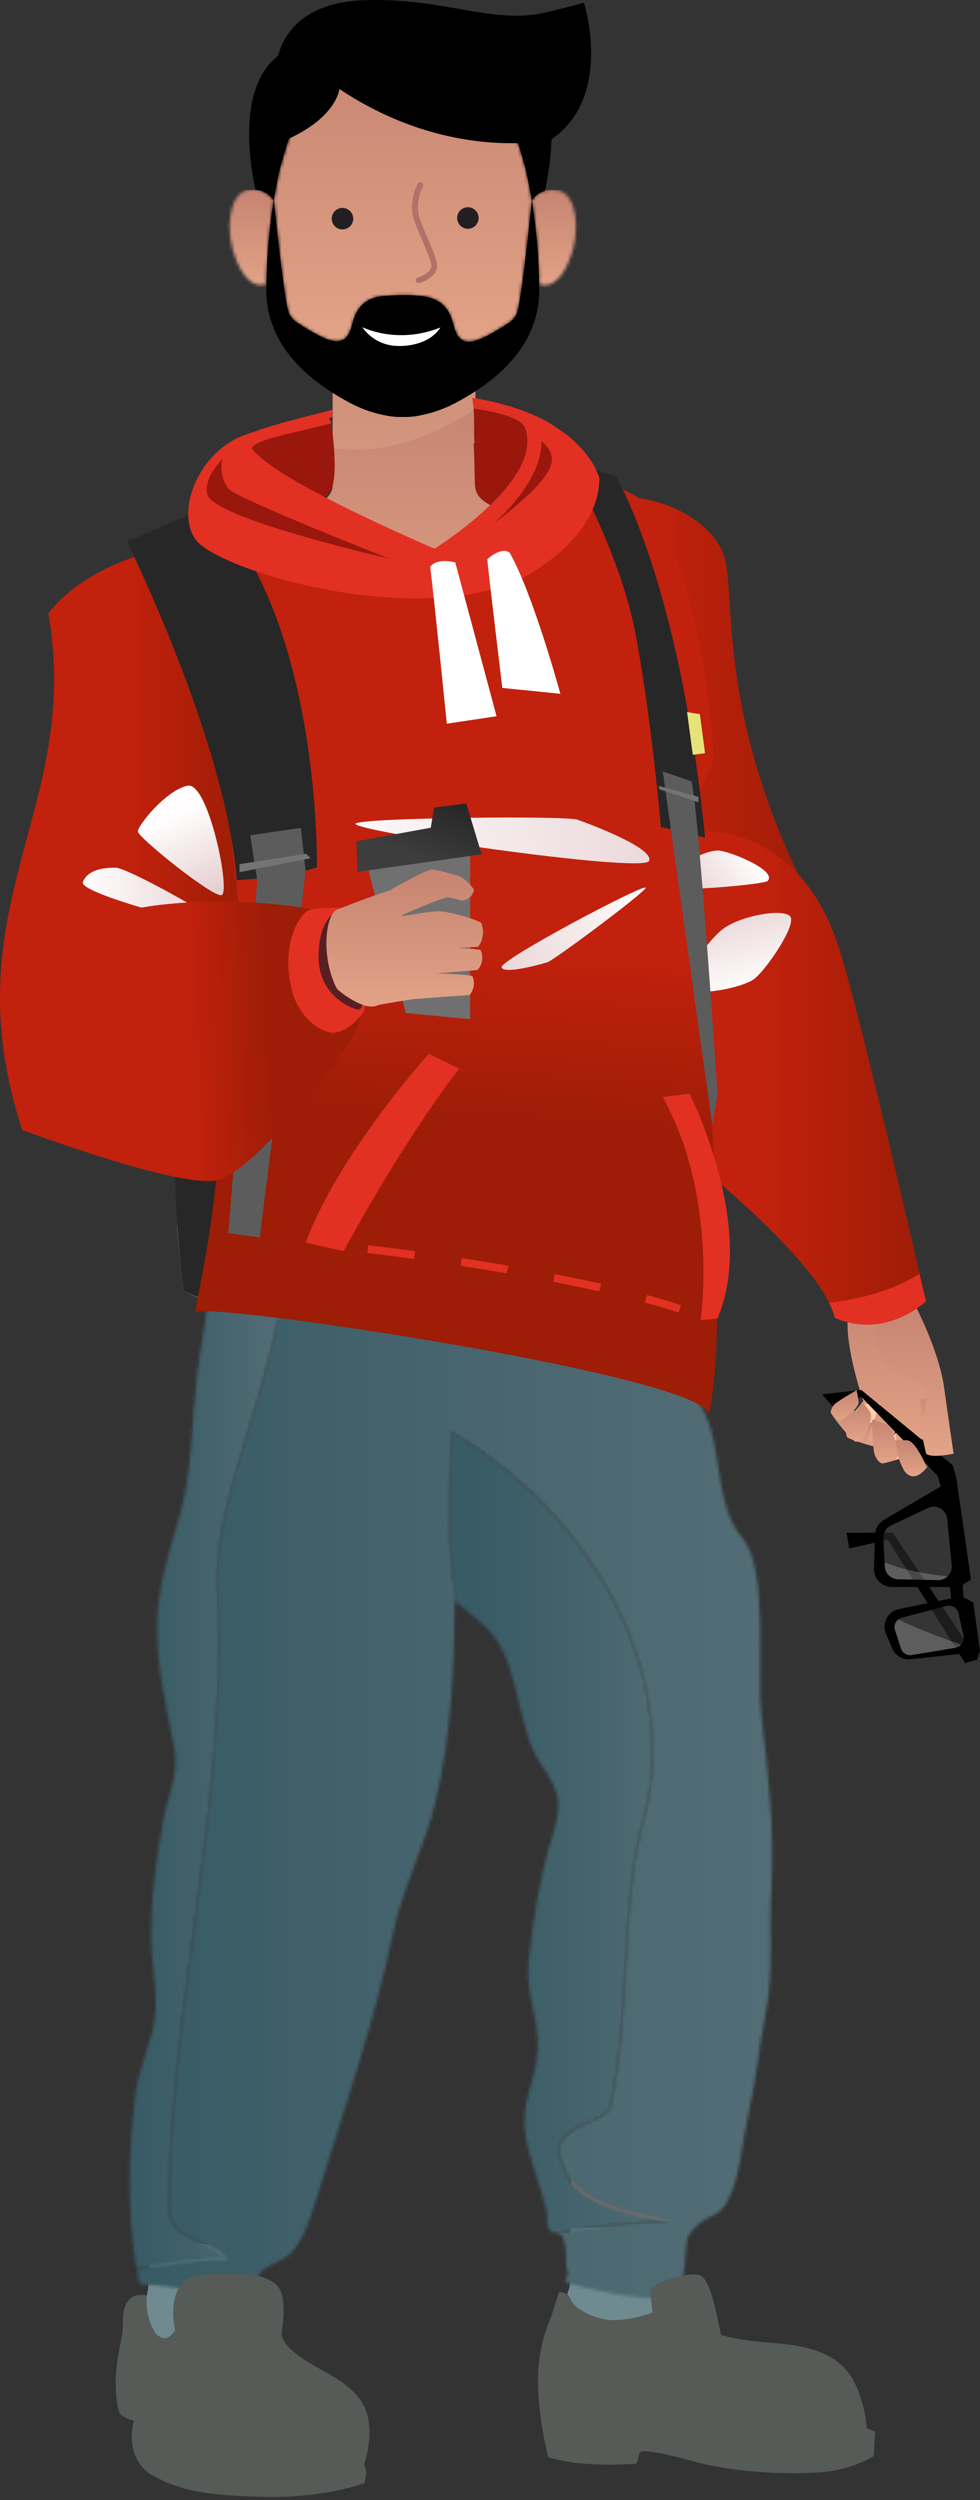 <svg width="315" height="803" viewBox="0 0 315 803" fill="none" xmlns="http://www.w3.org/2000/svg">
<rect x="0" y="0" width="315" height="803" fill="#333333" stroke="none"/>
<g clip-path="url(#clip0_2646_3071)">
<path d="M173.339 72.418L167.856 38.54L140.517 28.747L112.55 22.123L96.464 26.795L85.606 46.071L84.445 64.215V89.592L90.002 95.16L89.555 101.336L98.423 114.137L126.081 124.377C126.081 124.377 136.067 125.732 136.483 124.974C136.898 124.217 152.824 114.734 152.824 114.734L165.61 106.904L170.965 98.168L173.339 89.581L175.969 86.872L178.045 79.341L173.328 72.418H173.339Z" fill="black"/>
<path d="M164.269 165.05C164.269 165.05 152.824 161.775 152.824 155.887V125.646C150.674 127.054 148.491 128.302 146.362 129.433C142.21 131.62 138.378 132.793 135.088 133.401C135.088 133.401 132.969 133.988 129.456 133.956C125.954 133.988 123.835 133.412 123.835 133.412C120.535 132.804 116.702 131.63 112.55 129.444C110.698 128.473 108.814 127.385 106.929 126.201V155.898C106.929 161.786 95.496 165.061 95.496 165.061C94.442 165.253 93.654 165.733 93.068 166.415C90.833 168.997 91.557 174.618 93.068 180.122C94.846 186.619 97.699 192.912 97.997 193.734C99.03 196.55 115.361 227.782 131.245 225.553C147.118 223.324 161.671 189.115 164.183 180.197C165.035 177.189 165.45 174.853 165.61 173.061C166.685 169.904 166.462 167.13 164.269 165.071V165.05Z" fill="url(#paint0_linear_2646_3071)"/>
<g style="mix-blend-mode:multiply" opacity="0.25">
<path d="M135.077 131.044C135.077 131.044 132.959 131.684 129.446 131.652C125.932 131.684 123.814 131.054 123.814 131.054C120.514 130.382 116.681 129.081 112.529 126.66C110.677 125.572 108.792 124.377 106.908 123.065V143.897C122.504 146.372 138.271 140.719 152.803 131.396V122.457C150.652 124.004 148.47 125.401 146.33 126.66C142.178 129.081 138.346 130.382 135.056 131.044H135.077Z" fill="#ECB699"/>
</g>
<mask id="mask0_2646_3071" style="mask-type:luminance" maskUnits="userSpaceOnUse" x="170" y="61" width="16" height="31">
<path d="M175.16 61.314C172.711 61.996 171.508 63.639 170.954 64.386C170.997 64.588 171.018 64.802 171.05 65.015C172.583 74.541 173.179 83.821 173.307 91.267C175.873 92.259 179.705 91.491 182.931 83.81C186.955 74.2 185.348 62.039 179.226 61.143C178.619 61.058 178.055 61.015 177.534 61.015C176.639 61.015 175.852 61.132 175.17 61.324" fill="white"/>
</mask>
<g mask="url(#mask0_2646_3071)">
<path d="M186.955 61.005H170.954V92.259H186.955V61.005Z" fill="url(#paint1_linear_2646_3071)"/>
</g>
<mask id="mask1_2646_3071" style="mask-type:luminance" maskUnits="userSpaceOnUse" x="73" y="60" width="15" height="32">
<path d="M79.729 61.1C73.608 61.996 72 74.157 76.024 83.768C79.239 91.427 83.061 92.216 85.627 91.224C85.754 84.045 86.308 75.159 87.724 65.996C87.809 65.442 87.894 64.887 87.98 64.332C87.309 63.415 85.691 61.239 82.114 60.994C81.879 60.983 81.645 60.962 81.39 60.962C80.868 60.962 80.314 61.004 79.718 61.09" fill="white"/>
</mask>
<g mask="url(#mask1_2646_3071)">
<path d="M87.99 60.972H72V92.216H87.99V60.972Z" fill="url(#paint2_linear_2646_3071)"/>
</g>
<mask id="mask2_2646_3071" style="mask-type:luminance" maskUnits="userSpaceOnUse" x="88" y="13" width="83" height="97">
<path d="M122.781 13.888C121.834 14.048 120.886 14.24 119.928 14.496C103.97 18.667 95.272 34.497 90.63 51.938C89.928 53.815 89.193 57.943 89.193 57.943C88.746 60.034 88.363 62.135 88.011 64.204C89.385 77.368 91.61 97.165 92.845 100.526C93.164 101.411 93.941 102.339 94.995 103.278C98.423 105.56 103.193 108.483 106.259 109.315C111.496 110.723 112.572 106.755 113.509 103.214C114.445 99.662 116.862 95.704 122.909 95.128C123.409 95.085 123.888 95.053 124.357 95.021C124.463 95.011 124.548 95 124.644 94.989C128.019 94.733 136.078 94.413 139.666 96.152C143.136 97.635 144.744 100.622 145.478 103.352C146.415 106.904 147.491 110.873 152.718 109.454C155.794 108.611 160.564 105.688 163.992 103.416C165.056 102.478 165.823 101.55 166.142 100.664C167.377 97.315 169.592 77.645 170.965 64.493V64.46C170.965 64.46 170.965 64.407 170.954 64.375C170.603 62.231 170.209 60.076 169.741 57.922C169.741 57.922 169.017 53.804 168.314 51.916C164.301 36.886 157.285 23.083 145.212 16.875C145.116 16.822 145.031 16.768 144.936 16.715C144.755 16.63 144.574 16.534 144.382 16.448C140.39 14.475 136.546 13.782 134.343 13.547C132.725 13.334 131.149 13.248 129.669 13.248C127.008 13.248 124.634 13.536 122.771 13.867" fill="white"/>
</mask>
<g mask="url(#mask2_2646_3071)">
<path d="M170.976 13.27H88.011V110.883H170.976V13.27Z" fill="url(#paint3_linear_2646_3071)"/>
</g>
<path d="M87.724 65.997C86.308 75.159 85.754 84.045 85.627 91.224C85.605 91.757 85.605 92.28 85.605 92.792C85.424 111.385 99.871 122.724 112.561 129.433C116.713 131.63 120.546 132.804 123.835 133.391C123.835 133.391 125.954 133.977 129.467 133.935C132.969 133.967 135.088 133.401 135.088 133.401C138.388 132.793 142.221 131.62 146.373 129.433C159.052 122.734 173.509 111.395 173.328 92.792C173.328 92.291 173.318 91.779 173.307 91.256C173.179 83.81 172.583 74.541 171.05 65.005C171.018 64.823 170.997 64.653 170.965 64.471C169.592 77.624 167.377 97.315 166.142 100.664C165.812 101.55 165.046 102.478 163.981 103.416C160.553 105.699 155.784 108.622 152.707 109.454C147.48 110.873 146.394 106.904 145.468 103.363C144.744 100.622 143.126 97.645 139.655 96.163C136.057 94.424 128.008 94.744 124.623 95C124.527 95 124.442 95.011 124.336 95.021C123.867 95.053 123.388 95.085 122.888 95.128C116.851 95.704 114.435 99.672 113.487 103.214C112.55 106.755 111.475 110.734 106.237 109.315C103.171 108.483 98.402 105.56 94.974 103.278C93.909 102.339 93.143 101.411 92.823 100.526C91.588 97.165 89.364 77.368 87.99 64.204C87.99 64.247 87.98 64.29 87.969 64.332C87.884 64.887 87.799 65.442 87.713 65.997" fill="black"/>
<path d="M187.7 0.821C186.37 1.259 183.101 2.144 175.788 3.904C158.211 8.15 143.041 -0.917 116.734 0.075C95.549 0.875 90.556 13.152 89.406 17.921C80.9 24.459 79.612 36.929 80.176 46.988C80.527 53.271 81.613 58.615 82.114 60.994C85.691 61.25 87.309 63.415 87.969 64.332C88.331 62.199 88.725 60.066 89.172 57.943C89.172 57.943 89.896 53.826 90.609 51.948C91.28 49.42 92.046 46.945 92.898 44.513C108.324 37.398 109.09 28.587 109.09 28.587C133.001 44.556 155.305 46.263 166.504 45.975C167.154 47.937 167.76 49.932 168.303 51.959C169.006 53.836 169.73 57.954 169.73 57.954C170.188 60.108 170.582 62.263 170.944 64.407C171.497 63.65 172.7 62.007 175.149 61.324C175.66 58.956 176.969 52.727 177.235 45.516C177.235 45.271 177.257 45.015 177.267 44.769C196.27 31.638 188.648 4 187.7 0.821Z" fill="black"/>
<path d="M116.468 105.08C116.468 105.08 120.098 111.129 128.168 111.129C128.168 111.129 137.175 111.587 141.412 105.443L141.571 105.187C127.54 110.798 116.479 105.08 116.479 105.08" fill="white"/>
<path d="M134.545 90.968C134.13 90.968 133.757 90.691 133.64 90.275C133.502 89.773 133.8 89.261 134.3 89.133C135.45 88.824 138.133 87.576 138.612 85.869C138.942 84.696 137.281 80.845 135.823 77.453C134.918 75.341 133.981 73.165 133.236 71.085C130.989 64.781 134.162 59.234 134.3 58.999C134.566 58.551 135.131 58.402 135.578 58.668C136.025 58.924 136.174 59.5 135.918 59.948C135.886 60.002 133.055 64.994 135.003 70.466C135.727 72.493 136.642 74.637 137.537 76.717C139.634 81.581 140.89 84.653 140.4 86.381C139.644 89.08 136.089 90.584 134.779 90.936C134.694 90.957 134.62 90.968 134.534 90.968" fill="#B07267"/>
<path d="M153.846 70.018C153.846 71.927 152.303 73.485 150.386 73.485C148.47 73.485 146.937 71.927 146.937 70.018C146.937 68.109 148.491 66.562 150.386 66.562C152.281 66.562 153.846 68.119 153.846 70.018Z" fill="#231F20"/>
<path d="M113.541 70.231C113.541 72.141 112.008 73.698 110.081 73.698C108.154 73.698 106.631 72.141 106.631 70.231C106.631 68.322 108.186 66.775 110.081 66.775C111.976 66.775 113.541 68.333 113.541 70.231Z" fill="#231F20"/>
</g>
<path d="M56.871 393.84C73.165 396.06 214.929 413.333 216.66 413.333C216.66 413.333 222.747 436.129 217.244 437.116C211.753 438.094 82.832 430.063 59.123 414.554C58.103 408.159 57.37 401.149 56.86 393.84H56.871Z" fill="#606060"/>
<path d="M218.137 436.001C218.137 436.001 79.815 426.908 59.134 414.554C51.879 369.1 56.691 209.487 56.691 208.924C56.691 201.212 198.443 183.504 203.181 197.472C207.918 211.441 218.137 436.001 218.137 436.001Z" fill="#272727"/>
<path d="M183.317 715.416C183.434 716.499 184.273 732.252 182.712 735.62C181.15 738.987 185.24 746.678 186.684 746.678C188.129 746.678 215.8 747.166 215.8 747.166L217.489 738.626C217.489 738.626 216.394 731.413 216.756 723.712L217.117 716.021" fill="#6F8B91"/>
<path d="M47.778 719.134C47.683 719.59 49.064 736.82 45.856 740.676C42.648 744.522 49.977 757.715 51.443 757.906C52.909 758.086 67.769 757.364 67.769 757.364C67.769 757.364 76.384 753.051 76.384 751.947V739.2L79.316 722.065" fill="#6F8B91"/>
<path fill-rule="evenodd" clip-rule="evenodd" d="M182.68 709.52L184.528 691.536C189.064 691.781 195.246 691.611 201.417 691.43C207.578 691.271 213.728 691.09 218.253 691.335L218.583 714.099L182.69 709.52H182.68Z" fill="#C3705B"/>
<mask id="mask3_2646_3071" style="mask-type:luminance" maskUnits="userSpaceOnUse" x="144" y="459" width="72" height="259">
<path d="M205.73 588.53C199.484 616.658 202.607 644.776 196.361 676.028C196.361 682.274 174.49 682.274 180.736 694.776C183.859 707.268 199.484 710.391 215.109 713.514C203.775 713.514 190.806 715.172 178.558 717.264C177.698 717.03 176.838 716.754 176.381 715.883C175.308 713.822 176.2 712.112 175.69 710.041C173.672 701.947 170.337 694.213 168.892 685.864C167.14 675.741 172.111 668.91 172.791 658.84C173.449 649.014 168.956 640.325 169.838 630.744C170.974 618.22 173.587 602.52 177.379 590.325C180.619 579.915 180.46 575.985 174.012 566.934C166.577 556.482 166.842 536.033 159.046 525.878C156.39 522.426 151.844 518.697 146.915 514.757C143.049 496.592 144.992 477.27 144.992 459.902C188.745 484.897 221.355 538.519 205.741 588.53" fill="white"/>
</mask>
<g mask="url(#mask3_2646_3071)">
<path d="M232.487 459.912H136.835L170.73 721.099L221.355 717.275L232.487 459.912Z" fill="url(#paint4_linear_2646_3071)"/>
</g>
<mask id="mask4_2646_3071" style="mask-type:luminance" maskUnits="userSpaceOnUse" x="43" y="395" width="206" height="344">
<path d="M185.877 409.795C181.235 404.856 174.087 401.637 170.581 395.604C170.284 396.804 170.316 397.973 170.39 399.215L143.314 412.748L91.797 406.226C88.929 444.839 67.238 482.602 70.011 513.036C73.133 578.662 54.385 644.277 54.385 709.903C54.385 719.282 66.888 719.282 73.133 725.529C62.788 725.529 53.398 727.441 43.901 728.598C44.188 730.287 44.475 731.976 44.836 733.633C57.445 734.43 69.511 737.33 82.258 736.533C81.61 726.304 88.918 728.726 94.027 723.192C98.467 718.38 101.654 706.44 103.683 699.939C111.809 673.85 120.476 648.717 126.159 621.63C129.303 606.567 136.675 592.853 140.17 577.907C144.992 557.247 146.044 535.407 146.193 514.162C146.448 514.363 146.681 514.565 146.936 514.767C143.07 496.603 145.014 477.28 145.014 459.912C188.766 484.907 221.376 538.53 205.762 588.541C199.516 616.669 202.639 644.787 196.393 676.038C196.393 682.284 174.522 682.284 180.768 694.787C183.891 707.279 199.516 710.402 215.141 713.525C203.807 713.525 190.838 715.182 178.59 717.275C179.504 717.53 180.396 717.7 180.789 718.465C182.86 722.395 181.161 726.028 182.542 730.394C182.521 730.33 182.287 731.031 182.064 731.732C181.862 732.401 181.649 733.081 181.649 733.081C189.51 735.344 199.442 737.532 207.631 738.106C219.22 738.913 219.156 735.747 220.25 725.55C220.824 720.185 219.889 718.741 224.074 714.842C227.898 711.294 231.074 712.144 233.772 707.173C238.032 699.323 238.584 687.734 240.539 679.076C243.375 666.467 243.693 658.978 246.211 646.072C248.718 633.208 247.167 620.451 247.91 607.385C249.005 588.169 247.061 570.535 244.756 551.319C243.099 537.521 247.294 504.176 238.605 493.99C228.61 482.273 233.124 461.07 223.607 448.993C216.012 439.369 216.32 423.53 209.703 413.333C206.134 407.83 190.423 414.597 185.909 409.785" fill="white"/>
</mask>
<g mask="url(#mask4_2646_3071)">
<path d="M258.15 403.231L38.718 400.31V742.036L247.018 757.959L258.15 403.231Z" fill="url(#paint5_linear_2646_3071)"/>
</g>
<mask id="mask5_2646_3071" style="mask-type:luminance" maskUnits="userSpaceOnUse" x="41" y="403" width="51" height="326">
<path d="M91.786 406.226C88.918 444.839 67.228 482.602 70 513.036C73.123 578.662 54.375 644.277 54.375 709.903C54.375 719.283 66.877 719.283 73.123 725.529C62.777 725.529 53.387 727.441 43.891 728.598C40.81 710.827 41.214 691.175 43.487 672.862C44.517 664.672 48.139 657.406 49.552 649.663C51.082 641.313 48.543 630.553 48.543 621.863C48.543 608.723 50.2 596.741 52.643 583.92C54.258 575.401 57.614 570.28 56.032 561.666C53.684 548.897 50.434 536.31 50.476 522.989C50.508 509.105 54.64 498.09 58.156 485.279C61.831 471.863 61.619 456.067 63.287 441.982C64.7 430.053 68.513 415.054 66.909 403.082L91.786 406.237V406.226Z" fill="white"/>
</mask>
<g mask="url(#mask5_2646_3071)">
<path d="M91.786 403.082H40.81V728.609H91.786V403.082Z" fill="url(#paint6_linear_2646_3071)"/>
</g>
<path d="M172.992 762.474C173.152 757.12 174.256 750.789 177.273 743.852L179.653 736.236C179.653 736.236 182.52 736.002 183.466 738.626C183.753 739.412 184.443 740.273 185.41 741.112C187.524 742.599 191.316 744.83 195.979 745.18C201.099 745.563 207.355 743.682 209.756 742.758C209.543 740.942 209.108 737.33 208.938 735.758C208.693 733.623 221.079 729.565 224.892 730.765C228.578 731.913 230.692 745.52 231.478 748.569C231.478 748.59 231.489 748.632 231.499 748.664C231.51 748.728 231.531 748.813 231.552 748.866C231.637 749.27 231.701 749.642 231.754 749.96C231.998 750.035 232.243 750.109 232.498 750.162C233.135 750.332 233.772 750.534 234.431 750.693C234.962 750.821 235.504 750.906 236.046 751.012C236.704 751.139 237.352 751.277 238.011 751.394C238.552 751.479 239.083 751.543 239.615 751.628C240.273 751.724 240.942 751.83 241.601 751.915C242.143 751.979 242.663 752.032 243.194 752.085C243.842 752.138 244.49 752.223 245.117 752.276C246.264 752.372 247.39 752.478 248.473 752.563C258.203 753.338 269.335 755.144 274.37 764.726C275.05 766.022 275.645 767.339 276.134 768.677C276.218 768.9 276.272 769.134 276.346 769.346C276.739 770.462 277.111 771.588 277.408 772.714C277.546 773.234 277.621 773.776 277.737 774.318C277.918 775.157 278.12 775.996 278.247 776.846C278.375 777.621 278.439 778.397 278.534 779.172C278.566 779.47 278.609 779.756 278.64 780.043L281.317 780.999L280.839 788.86C280.839 788.86 274.168 793.385 263.451 794.107C252.733 794.809 236.067 794.341 221.78 790.283C218.445 789.338 215.099 788.562 211.923 787.893C210.308 787.638 208.747 787.426 208.014 787.362C206.261 787.224 205.56 787.362 205.284 788.977C205.008 790.581 204.519 791.356 204.519 791.356C204.519 791.356 195.618 791.994 187.98 791.356C180.343 790.719 176.211 789.253 176.211 789.253C176.211 789.253 172.483 775.029 172.982 762.474" fill="#565B57"/>
<path d="M37.188 764.694C37.263 756.897 39.599 751.065 39.483 746.476C39.376 741.898 40.417 739.295 42.297 737.967C44.188 736.64 47.237 737.298 47.237 737.298C47.067 737.574 46.472 744.904 50.391 749.854C51.209 750.587 52.091 750.959 53.047 751.065C54.343 750.916 55.405 749.843 56.244 748.462C54.587 739.816 56.797 735.662 58.337 733.453C60.026 731.02 64.678 730.266 72.199 730.266C79.719 730.266 86.698 730.723 89.651 734.876C92.083 738.297 90.947 746.646 90.48 749.737C90.575 750.109 90.66 750.481 90.798 750.842C91.701 753.051 93.114 754.4 94.983 755.898C99.413 759.457 104.586 761.518 109.27 764.683C109.96 765.14 110.587 765.639 111.193 766.149C113.508 767.944 115.686 770.164 117.003 772.809C120.954 780.776 117.003 791.611 117.003 791.611L117.789 793.789L117.152 797.57C117.152 797.57 104.798 802.276 86.177 802.011C67.557 801.734 57.891 800.056 50.073 795.584C50.073 795.584 43.869 793.438 42.574 785.493C42.085 782.508 42.435 779.746 43.051 777.473C39.918 776.846 38.569 775.327 38.569 775.327C38.569 775.327 37.124 772.522 37.199 764.726" fill="#565B57"/>
<path d="M285.885 449.152C285.885 449.152 277.461 461.336 275.284 462.855C270.036 460.433 271.502 457.289 271.502 457.289L281.083 445.891C281.083 445.891 284.398 446.411 285.885 449.141V449.152Z" fill="#FECCB2"/>
<path d="M274.869 463.025C273.414 462.186 268.772 456.683 266.998 453.741C267.731 449.173 271.555 451.627 271.555 451.627L277.716 454.729C277.716 454.729 279.703 457.023 279.246 459.031C278.704 461.378 275.655 463.482 274.869 463.025Z" fill="url(#paint7_linear_2646_3071)"/>
<path d="M284.313 465.171C282.624 465.277 275.709 463.29 272.618 461.835C270.716 457.639 275.262 457.544 275.262 457.544L282.124 456.694C282.124 456.694 285.056 457.49 285.778 459.424C286.628 461.676 285.226 465.117 284.313 465.171Z" fill="url(#paint8_linear_2646_3071)"/>
<path d="M296.209 465.489C294.797 466.668 287.435 469.324 283.781 470.025C279.448 467.539 283.41 464.565 283.41 464.565L287.956 460.327C287.956 460.327 290.919 459.413 292.768 460.645C294.935 462.09 296.964 464.862 296.199 465.489H296.209Z" fill="#FECCB2"/>
<path d="M300.161 443.32C300.161 443.32 305.196 461.994 304.877 465.447C297.176 468.57 296.146 464.565 296.146 464.565L292.863 445.391C292.863 445.391 296.178 442.513 300.15 443.32H300.161Z" fill="url(#paint9_linear_2646_3071)"/>
<path d="M292.109 415.022C292.109 415.022 278.874 413.035 273.935 419.249C268.995 425.464 277.769 450.947 277.769 450.947C277.769 450.947 279.894 451.043 282.974 450.979L278.959 461.421C278.959 461.421 278.29 464.661 285.141 465.691C285.8 464.788 286.851 462.175 287.945 459.169L288.052 463.683C288.052 463.683 289.369 467.178 296.294 465.553C296.815 463.503 296.273 455.568 295.763 449.672C297.367 449.332 298.907 448.907 300.278 448.376C301.255 432.591 292.109 415.022 292.109 415.022Z" fill="url(#paint10_linear_2646_3071)"/>
<path d="M304.888 465.457C304.888 465.457 297.357 472.394 294.096 474.189C289.231 473.159 292.099 469.101 292.099 469.101L295.806 462.504C295.806 462.504 300.15 460.061 304.888 465.457Z" fill="url(#paint11_radial_2646_3071)"/>
<path d="M314.055 533.091C313.863 532.23 286.947 492.29 286.947 492.29L272.076 492.311L273 497.346L285.428 494.584L310.209 534.164L314.044 533.08L314.055 533.091Z" fill="black"/>
<path d="M306.205 470.567L276.877 446.475L264.279 447.856L267.561 451.659L276.909 448.716L301.574 474.274L306.205 470.567Z" fill="black"/>
<path opacity="0.5" d="M304.463 487.86L305.918 502.753C306.173 505.356 304.091 507.597 301.478 507.533L288.668 507.257C286.384 507.204 284.536 505.409 284.408 503.135L283.92 494.138C283.824 492.375 284.812 490.718 286.405 489.963L298.249 484.355C300.979 483.059 304.165 484.865 304.452 487.871L304.463 487.86Z" fill="#383838"/>
<path opacity="0.5" d="M308.096 518.156L309.71 525.485C310.093 527.238 308.935 528.948 307.171 529.246L293.086 531.593C291.567 531.848 290.08 530.945 289.602 529.479L287.68 523.594C287.117 521.884 288.115 520.057 289.857 519.6L304.25 515.808C305.971 515.351 307.724 516.424 308.106 518.156H308.096Z" fill="#383838"/>
<path d="M305.344 509.774L305.748 513.397L288.954 516.828C285.385 517.561 283.378 521.364 284.78 524.72L286.756 529.426C287.744 531.774 290.155 533.208 292.693 532.931L311.293 530.945L310.209 534.174L314.044 533.091L314.989 530.35L312.854 514.724L309.678 513.067L309.455 509.084L312.09 507.331L307.384 474.709L306.173 470.418L301.382 473.913L302.381 477.461L284.132 488.168C282.422 489.167 281.349 490.983 281.285 492.959L280.924 503.783C280.818 507.044 283.431 509.743 286.692 509.753H305.334L305.344 509.774ZM308.096 518.177L309.71 525.506C310.093 527.259 308.935 528.969 307.171 529.267L293.087 531.614C291.568 531.869 290.08 530.966 289.602 529.5L287.68 523.616C287.117 521.905 288.115 520.078 289.857 519.621L304.25 515.829C305.971 515.372 307.724 516.445 308.106 518.177H308.096ZM301.478 507.554L288.668 507.278C286.384 507.225 284.536 505.43 284.408 503.157L283.92 494.159C283.824 492.396 284.812 490.739 286.405 489.985L298.249 484.376C300.979 483.08 304.165 484.886 304.452 487.892L305.907 502.785C306.162 505.387 304.08 507.629 301.467 507.565L301.478 507.554Z" fill="black"/>
<path opacity="0.2" d="M288.721 520.163C295.126 523.308 304.293 526.654 308.945 528.279C308.489 528.768 307.883 529.129 307.171 529.246L293.086 531.593C291.567 531.848 290.08 530.945 289.602 529.479L287.68 523.594C287.255 522.298 287.722 520.949 288.721 520.163Z" fill="white"/>
<path opacity="0.2" d="M284.398 503.125L284.323 501.776C290.165 504.389 298.366 505.674 304.569 506.312C303.762 507.076 302.678 507.565 301.467 507.533L288.657 507.257C286.373 507.204 284.525 505.409 284.398 503.135V503.125Z" fill="white"/>
<path d="M297.898 471.31C297.898 471.31 294.329 462.695 291.557 462.61C287.828 462.557 286.703 462.738 286.703 462.738C286.703 462.738 289.762 471.395 290.877 472.734C294.212 476.728 297.888 471.321 297.888 471.321L297.898 471.31Z" fill="url(#paint12_linear_2646_3071)"/>
<path d="M294.106 419.175C294.106 419.175 301.765 433.632 303.433 445.498C305.1 457.363 306.513 466.923 306.513 466.923C306.513 466.923 299.3 468.517 297.654 466.881C296.656 462.642 295.551 456.747 295.551 456.747C295.551 456.747 298.801 452.041 297.75 446.751C296.698 441.461 285.885 445.179 282.103 432.74C278.322 420.312 294.106 419.175 294.106 419.175Z" fill="url(#paint13_linear_2646_3071)"/>
<path d="M155.381 192.533C167.586 147.642 222.258 154.207 232.391 177.534C237.065 188.295 229.13 228.214 260.445 288.624C273.159 313.152 256.376 337.86 236.407 343.383C216.437 348.907 193.27 335.257 183.041 304.94C175.712 283.239 143.622 235.756 155.381 192.533Z" fill="url(#paint14_linear_2646_3071)"/>
<path d="M269.335 303.411C275.9 322.871 297.654 417.975 297.654 417.975C297.654 417.975 284.78 430.329 268.347 423.286C263.323 403.358 216.033 367.21 204.285 358.202C196.393 338.168 192.686 330.881 188.384 317.294C184.082 303.708 190.88 274.804 216.724 268.144C231.807 264.256 257.778 269.143 269.335 303.4V303.411Z" fill="url(#paint15_linear_2646_3071)"/>
<path style="mix-blend-mode:multiply" d="M253.88 294.222C256.44 296.602 246.54 311.133 242.578 314.31C238.616 317.486 223.331 320.067 220.612 317.666C217.892 315.255 228.132 301.138 232.965 297.961C239.073 293.936 251.331 291.853 253.891 294.233L253.88 294.222Z" fill="url(#paint16_linear_2646_3071)"/>
<path style="mix-blend-mode:multiply" d="M223.649 293.532C225.7 295.433 217.775 307.065 214.61 309.604C211.445 312.142 199.208 314.214 197.03 312.291C194.853 310.369 203.043 299.066 206.909 296.527C211.795 293.309 221.599 291.641 223.649 293.542V293.532Z" fill="url(#paint17_linear_2646_3071)"/>
<path style="mix-blend-mode:multiply" d="M246.731 282.963C245.616 284.131 213.824 286.978 212.571 284.673C211.317 282.368 224.574 273.073 230.894 273.19C234.144 273.254 250.003 279.531 246.731 282.973V282.963Z" fill="url(#paint18_linear_2646_3071)"/>
<path d="M269.919 456.375C270.759 456.513 276.218 452.339 275.974 450.214C275.581 447.367 275.316 446.549 275.316 446.549C275.316 446.549 270.026 449.598 268.581 450.766C267.498 451.627 266.733 453.38 267.221 453.943C267.71 454.506 269.08 456.248 269.93 456.386L269.919 456.375Z" fill="url(#paint19_linear_2646_3071)"/>
<path d="M276.612 462.94C277.546 462.653 281.009 455.642 279.692 453.613C277.865 450.926 277.175 450.235 277.175 450.235C277.175 450.235 273.319 456.014 272.416 457.937C271.747 459.36 271.842 461.527 272.628 461.846C273.414 462.164 275.687 463.237 276.612 462.94Z" fill="url(#paint20_linear_2646_3071)"/>
<path d="M288.285 468.336C288.965 467.433 287.51 458.468 284.897 457.469C281.36 456.194 280.244 456.014 280.244 456.014C280.244 456.014 280.51 464.087 280.956 466.498C281.285 468.294 282.836 470.259 283.792 470.025C284.748 469.791 287.605 469.239 288.285 468.336Z" fill="url(#paint21_linear_2646_3071)"/>
<path d="M266.478 418.431C274.222 417.624 286.31 415.117 295.498 409.126C296.847 414.639 297.654 417.975 297.654 417.975C297.654 417.975 284.78 430.329 268.348 423.286C267.965 421.756 267.328 420.131 266.478 418.421V418.431Z" fill="#E23023"/>
<path d="M224.998 307.586C223.564 290.451 222.81 279.659 221.727 264.033C221.429 259.795 229.651 246.527 229.364 242.448C226.092 196.049 214.164 164.67 205.985 160.251C200.429 157.256 190.105 151.636 176.976 147.419C175.202 151.817 170.135 156.342 163.772 160.357C166.343 162.291 169.317 164.203 172.419 166.136C191.029 185.469 87.293 181.677 73.091 165.86C60.642 173.455 49.382 182.027 39.429 190.462C25.174 202.539 12.746 241.46 33.991 269.058C46.759 285.629 66.431 296.559 69.278 320.949C75.417 373.541 62.373 418.272 62.883 421.608C63.393 417.486 229.598 442.343 227.771 454.612C233.241 430.955 230.097 368.792 224.988 307.575L224.998 307.586Z" fill="url(#paint22_linear_2646_3071)"/>
<path d="M168.871 137.615C167.596 134.3 160.288 132.41 152.194 131.22C152.619 135.129 152.162 139.856 152.608 143.606C160.671 144.477 170.156 145.242 176.976 147.43C177.783 145.422 177.91 143.446 177.156 141.556C174.31 142.097 170.241 141.205 168.86 137.615H168.871Z" fill="#99170D"/>
<path d="M106.519 135.968C96.81 138.549 79.305 141.641 81.185 144.402C83.618 147.95 75.396 148.025 72.475 146.208C71.838 149.129 89.183 162.726 91.871 165.871C98 163.13 102.61 162.418 106.062 157.808C108.994 153.888 106.806 138.422 106.508 135.968H106.519Z" fill="#99170D"/>
<path d="M152.619 155.237C152.757 160.549 156.507 161.452 161.202 164.373C167.564 160.368 175.191 151.828 176.976 147.43C170.156 145.242 160.256 143.266 152.194 142.405C152.492 144.955 152.566 153.081 152.619 155.248V155.237Z" fill="#99170D"/>
<path d="M168.712 134.449C173.492 136.542 176.147 138.964 177.167 141.556C179.78 141.056 181.363 139.357 178.866 137.402C175.435 134.715 166.173 130.051 151.822 127.768C151.918 128.66 152.014 129.552 152.12 130.466C157.76 131.347 164.059 132.399 168.712 134.439V134.449Z" fill="#E23023"/>
<path d="M75.141 142.31C78.593 139.622 96.81 136.51 106.806 133.992C106.859 133.228 106.901 132.42 106.944 131.57C96.577 134.407 78.136 138.326 72.326 143.404C71.009 144.551 71.36 145.518 72.464 146.208C72.762 144.817 73.59 143.51 75.13 142.31H75.141Z" fill="#E23023"/>
<path d="M168.712 134.449C164.049 132.41 157.76 131.347 152.12 130.476C152.152 130.721 152.173 130.976 152.205 131.22C160.299 132.41 167.607 134.3 168.882 137.615C170.252 141.205 174.331 142.097 177.178 141.556C176.158 138.964 173.502 136.542 168.722 134.449H168.712Z" fill="#E23023"/>
<path d="M81.185 144.402C79.294 141.651 96.81 138.56 106.519 135.968C106.636 135.543 105.85 134.917 105.882 134.502C105.903 134.269 105.913 134.014 105.935 133.769C95.939 136.287 78.604 139.622 75.152 142.31C73.611 143.51 72.783 144.817 72.486 146.208C75.396 148.025 83.628 147.95 81.196 144.402H81.185Z" fill="#E23023"/>
<path d="M76.288 155.524C76.288 155.524 76.214 155.588 76.171 155.609C70.913 159.412 70.393 162.864 73.091 165.871C75.895 164.16 78.784 162.514 81.716 160.91C79.783 159.21 77.871 157.383 76.288 155.524Z" fill="#D17869"/>
<path style="mix-blend-mode:multiply" d="M114.347 264.479C110.885 266.71 207.047 280.7 208.64 276.525C210.234 272.34 189.34 264.607 185.611 263.279C181.883 261.951 117.237 262.62 114.337 264.49L114.347 264.479Z" fill="url(#paint23_linear_2646_3071)"/>
<path style="mix-blend-mode:multiply" d="M207.525 285.204C208.353 283.069 160.575 308.287 161.234 310.687C161.882 313.088 173.8 309.721 175.913 309.094C178.027 308.467 206.834 286.988 207.525 285.204Z" fill="url(#paint24_linear_2646_3071)"/>
<path d="M221.621 351.233C221.621 351.233 243.279 393.851 230.66 423.392C229.545 423.7 225.19 424.061 225.19 424.061C225.19 424.061 231.053 384.939 213.038 352.381L221.631 351.233H221.621Z" fill="#E23023"/>
<path d="M198.018 153.134C198.018 153.134 218.498 187.062 226.624 269.068C216.182 266.338 212.432 265.701 212.432 265.701C212.432 265.701 209.48 231.167 204.296 203.708C199.123 176.259 182.064 147.398 182.064 147.398L198.008 153.134H198.018Z" fill="#272727"/>
<path d="M57.126 174.029C49.988 177.343 28.244 180.816 15.54 196.984C26.64 260.039 -16.348 290.781 7.127 362.94C49.807 373.275 81.599 347.813 78.391 308.935C76.596 287.19 64.264 170.704 57.126 174.018V174.029Z" fill="url(#paint25_linear_2646_3071)"/>
<path style="mix-blend-mode:multiply" d="M72.454 298.28C72.507 298.96 24.792 287.275 26.64 283.228C28.489 279.181 33.322 278.703 37.156 278.692C41.002 278.682 72.263 296.124 72.454 298.28Z" fill="url(#paint26_linear_2646_3071)"/>
<path style="mix-blend-mode:multiply" d="M44.316 267.114C44.475 269.026 68.024 288.061 71.168 287.53C74.313 286.999 67.058 251.127 60.344 252.359C53.631 253.581 44.146 265.202 44.316 267.114Z" fill="url(#paint27_linear_2646_3071)"/>
<path d="M67.514 162.418L40.8 173.965C40.8 173.965 72.942 238.837 76.087 282.75C93.772 281.571 101.856 278.597 101.856 278.597C101.856 278.597 103.364 199.693 67.525 162.418H67.514Z" fill="#272727"/>
<path d="M96.715 265.903L80.41 268.293L82.715 282.75L73.378 396.082L83.501 397.463L98.255 279.967L96.715 265.903Z" fill="#5C5C5C"/>
<path d="M98.393 274.22L76.979 277.577V280.137L99.838 275.654L98.393 274.22Z" fill="#747474"/>
<path d="M30.602 295.38C55.172 286.022 96.927 289.963 106.721 293.766C114.486 296.783 118.448 319.727 114.783 329.904C112.595 335.98 82.194 376.749 69.533 379.16C56.871 381.571 7.138 362.94 7.138 362.94C7.138 362.94 -5.077 308.967 30.613 295.37L30.602 295.38Z" fill="url(#paint28_linear_2646_3071)"/>
<path d="M109.153 291.556C107.401 291.471 103.481 291.471 99.88 292.162C96.311 292.842 89.746 303.889 94.091 318.973C96.598 327.662 104.129 332.272 107.804 331.677C111.479 331.083 114.762 327.949 116.939 325.102C122.091 309.306 117.481 291.939 109.164 291.546L109.153 291.556Z" fill="#E23023"/>
<path d="M109.238 292.746C105.733 292.682 102.185 298.896 102.408 307.84C102.716 320.375 113.678 324.252 115.261 324.263C119.712 324.305 112.744 292.81 109.238 292.746Z" fill="#571E23"/>
<path d="M151.111 327.354V269.897L117.407 275.569L130.44 325.4L151.111 327.354Z" fill="#707070"/>
<path d="M114.932 280.052L114.539 270.237L138.46 265.86L139.533 259.381L149.868 258.095L154.807 274.401L114.932 280.052Z" fill="url(#paint29_linear_2646_3071)"/>
<path d="M147.234 304.452L153.681 304.101C153.681 304.101 156.422 301.106 154.68 296.4C153.203 295.401 144.174 292.544 140.563 292.693C138.215 292.788 132.777 293.659 129.261 294.265C129.229 294.159 129.197 294.063 129.165 293.967C134.062 291.822 142.953 288.04 144.164 288.242C146.734 288.656 148.413 289.315 148.413 289.315C148.413 289.315 151.822 289.007 152.332 285.799C152.098 285.278 149.804 282.091 147.074 281.263C143.834 280.275 140.138 279.383 139.065 279.287C137.068 279.128 125.235 286.011 125.235 286.011C117.258 288.55 108.07 292.278 108.07 292.278C104.469 294.499 103.247 307.766 108.218 317.454C108.622 318.229 117.13 324.953 121.284 322.935C122.017 322.574 132.543 320.97 132.543 320.97C132.543 320.959 132.543 320.938 132.543 320.927L150.909 319.589C150.909 319.589 153.309 317.199 151.865 313.534C151.206 313.141 145.608 312.844 140.382 312.663L153.458 311.558C153.458 311.558 156.146 309.062 154.51 305.206C154.042 304.941 151.047 304.696 147.244 304.473L147.234 304.452Z" fill="url(#paint30_linear_2646_3071)"/>
<path d="M165.345 186.956C165.345 186.956 65.932 147.685 81.302 138.889C64.381 143.053 55.989 164.033 62.968 173.434C69.958 182.824 129.633 201.275 165.345 186.956Z" fill="#E23023"/>
<path d="M138.269 177.152C138.269 177.152 180.98 151.35 166.524 133.557C176.795 133.313 189.457 143.659 192.654 153.474C192.654 174.719 165.334 186.956 165.334 186.956L138.258 177.152H138.269Z" fill="#E23023"/>
<path d="M157.42 162.418C150.442 169.153 142.475 174.485 139.49 176.397L165.345 186.967C165.345 186.967 173.725 183.206 181.203 176.238C176.53 172.414 164.261 165.924 157.42 162.418Z" fill="#E23023"/>
<path d="M156.613 179.627C156.613 179.627 161.106 175.431 163.847 177.545C171.484 191.099 180.12 222.85 180.12 222.85L161.457 220.959C161.457 220.959 156.9 183.238 156.624 179.627H156.613Z" fill="white"/>
<path d="M146.331 180.657C146.331 180.657 140.414 178.989 138.279 182.102C139.267 189.516 143.622 232.453 143.622 232.453L159.609 230.052L146.331 180.647V180.657Z" fill="white"/>
<path d="M222.279 250.968C224.637 260.687 230.66 351.648 230.66 351.648L228.929 361.229L213.038 247.802L222.29 250.968H222.279Z" fill="#5C5C5C"/>
<path d="M224.956 229.393L220.845 228.724L222.683 242.448L226.624 241.928L224.956 229.393Z" fill="#E6E478"/>
<path d="M224.489 255.939L211.689 252.444L211.976 253.506L224.489 257.692V255.939Z" fill="#747474"/>
<path d="M137.854 338.476C137.854 338.476 108.983 370.258 98.255 399.152L110.47 401.871C110.47 401.871 128.199 368.527 147.584 343.245L137.854 338.476Z" fill="#E23023"/>
<path d="M218.137 421.618C214.886 420.545 211.232 419.451 207.27 418.378L207.929 415.946C211.933 417.029 215.63 418.134 218.923 419.228L218.126 421.618H218.137ZM192.622 414.788C188.012 413.758 183.03 412.716 177.836 411.718L178.314 409.243C183.54 410.252 188.533 411.293 193.175 412.334L192.622 414.798V414.788ZM162.965 409.009C158.164 408.181 153.14 407.373 148.041 406.587L148.423 404.102C153.533 404.888 158.578 405.706 163.39 406.534L162.965 409.02V409.009ZM133.074 404.399C124.014 403.146 118.108 402.466 118.055 402.455L118.341 399.948C118.405 399.948 124.332 400.639 133.425 401.892L133.085 404.388L133.074 404.399Z" fill="#E23023"/>
<path d="M71.487 147.377C71.487 147.377 65.007 153.973 66.718 158.966C69.405 166.795 125.001 179.393 125.001 179.393C125.001 179.393 75.704 159.975 73.473 157.011C70 152.38 71.487 147.387 71.487 147.387V147.377Z" fill="#99170D"/>
<path d="M173.938 141.545C173.938 141.545 175.935 152.337 158.621 168.324C180.205 151.541 179.801 146.877 173.938 141.545Z" fill="#99170D"/>
<defs>
<linearGradient id="paint0_linear_2646_3071" x1="128.943" y1="125.646" x2="128.943" y2="225.667" gradientUnits="userSpaceOnUse">
<stop stop-color="#C68471"/>
<stop offset="1" stop-color="#E2A387"/>
</linearGradient>
<linearGradient id="paint1_linear_2646_3071" x1="178.955" y1="61.005" x2="178.955" y2="92.259" gradientUnits="userSpaceOnUse">
<stop stop-color="#C68471"/>
<stop offset="1" stop-color="#E2A387"/>
</linearGradient>
<linearGradient id="paint2_linear_2646_3071" x1="79.995" y1="60.972" x2="79.995" y2="92.216" gradientUnits="userSpaceOnUse">
<stop stop-color="#C68471"/>
<stop offset="1" stop-color="#E2A387"/>
</linearGradient>
<linearGradient id="paint3_linear_2646_3071" x1="129.494" y1="13.27" x2="129.494" y2="110.883" gradientUnits="userSpaceOnUse">
<stop stop-color="#C68471"/>
<stop offset="1" stop-color="#E2A387"/>
</linearGradient>
<linearGradient id="paint4_linear_2646_3071" x1="226.007" y1="590.58" x2="138.52" y2="590.58" gradientUnits="userSpaceOnUse">
<stop stop-color="#546E77"/>
<stop offset="0.07" stop-color="#546E77"/>
<stop offset="0.37" stop-color="#47656E"/>
<stop offset="0.82" stop-color="#385B65"/>
<stop offset="1" stop-color="#385B65"/>
</linearGradient>
<linearGradient id="paint5_linear_2646_3071" x1="258.785" y1="580.037" x2="41.161" y2="580.037" gradientUnits="userSpaceOnUse">
<stop stop-color="#546E77"/>
<stop offset="0.46" stop-color="#49666F"/>
<stop offset="0.96" stop-color="#385B65"/>
<stop offset="1" stop-color="#385B65"/>
</linearGradient>
<linearGradient id="paint6_linear_2646_3071" x1="95.344" y1="567.864" x2="45.218" y2="567.864" gradientUnits="userSpaceOnUse">
<stop stop-color="#546E77"/>
<stop offset="0.07" stop-color="#546E77"/>
<stop offset="0.44" stop-color="#47656E"/>
<stop offset="1" stop-color="#385B65"/>
</linearGradient>
<linearGradient id="paint7_linear_2646_3071" x1="273.156" y1="450.969" x2="273.156" y2="463.088" gradientUnits="userSpaceOnUse">
<stop stop-color="#C68471"/>
<stop offset="1" stop-color="#E2A387"/>
</linearGradient>
<linearGradient id="paint8_linear_2646_3071" x1="279.097" y1="456.694" x2="279.097" y2="465.175" gradientUnits="userSpaceOnUse">
<stop stop-color="#C68471"/>
<stop offset="1" stop-color="#E2A387"/>
</linearGradient>
<linearGradient id="paint9_linear_2646_3071" x1="298.877" y1="443.177" x2="298.877" y2="466.638" gradientUnits="userSpaceOnUse">
<stop stop-color="#C68471"/>
<stop offset="1" stop-color="#E2A387"/>
</linearGradient>
<linearGradient id="paint10_linear_2646_3071" x1="286.389" y1="414.719" x2="286.389" y2="465.984" gradientUnits="userSpaceOnUse">
<stop stop-color="#C68471"/>
<stop offset="1" stop-color="#E2A387"/>
</linearGradient>
<radialGradient id="paint11_radial_2646_3071" cx="0" cy="0" r="1" gradientUnits="userSpaceOnUse" gradientTransform="translate(353.71 456.904) rotate(164.129) scale(10.432 10.537)">
<stop stop-color="#642D1A"/>
<stop offset="1" stop-color="#805345"/>
</radialGradient>
<linearGradient id="paint12_linear_2646_3071" x1="292.3" y1="462.601" x2="292.3" y2="474.204" gradientUnits="userSpaceOnUse">
<stop stop-color="#C68471"/>
<stop offset="1" stop-color="#E2A387"/>
</linearGradient>
<linearGradient id="paint13_linear_2646_3071" x1="294.015" y1="419.175" x2="294.015" y2="467.619" gradientUnits="userSpaceOnUse">
<stop stop-color="#C68471"/>
<stop offset="1" stop-color="#E2A387"/>
</linearGradient>
<linearGradient id="paint14_linear_2646_3071" x1="152.821" y1="251.977" x2="264.874" y2="251.977" gradientUnits="userSpaceOnUse">
<stop stop-color="#C1210D"/>
<stop offset="0.52" stop-color="#C1210D"/>
<stop offset="1" stop-color="#9D1D06"/>
</linearGradient>
<linearGradient id="paint15_linear_2646_3071" x1="187.194" y1="346.251" x2="297.654" y2="346.251" gradientUnits="userSpaceOnUse">
<stop stop-color="#C1210D"/>
<stop offset="0.52" stop-color="#C1210D"/>
<stop offset="1" stop-color="#9D1D06"/>
</linearGradient>
<linearGradient id="paint16_linear_2646_3071" x1="240.548" y1="317.475" x2="232.57" y2="288.979" gradientUnits="userSpaceOnUse">
<stop stop-color="#FFFDFD"/>
<stop offset="1" stop-color="#E6CFD1"/>
</linearGradient>
<linearGradient id="paint17_linear_2646_3071" x1="213.002" y1="312.167" x2="206.621" y2="289.379" gradientUnits="userSpaceOnUse">
<stop stop-color="#FFFDFD"/>
<stop offset="1" stop-color="#E6CFD1"/>
</linearGradient>
<linearGradient id="paint18_linear_2646_3071" x1="241.78" y1="275.069" x2="220.623" y2="288.453" gradientUnits="userSpaceOnUse">
<stop stop-color="#FFFDFD"/>
<stop offset="1" stop-color="#E6CFD1"/>
</linearGradient>
<linearGradient id="paint19_linear_2646_3071" x1="271.526" y1="446.549" x2="271.526" y2="456.386" gradientUnits="userSpaceOnUse">
<stop stop-color="#C68471"/>
<stop offset="1" stop-color="#E2A387"/>
</linearGradient>
<linearGradient id="paint20_linear_2646_3071" x1="275.979" y1="450.235" x2="275.979" y2="462.991" gradientUnits="userSpaceOnUse">
<stop stop-color="#C68471"/>
<stop offset="1" stop-color="#E2A387"/>
</linearGradient>
<linearGradient id="paint21_linear_2646_3071" x1="284.348" y1="456.014" x2="284.348" y2="470.044" gradientUnits="userSpaceOnUse">
<stop stop-color="#C68471"/>
<stop offset="1" stop-color="#E2A387"/>
</linearGradient>
<linearGradient id="paint22_linear_2646_3071" x1="132.681" y1="237.912" x2="124.672" y2="359.827" gradientUnits="userSpaceOnUse">
<stop stop-color="#C1210D"/>
<stop offset="0.52" stop-color="#C1210D"/>
<stop offset="1" stop-color="#9D1D06"/>
</linearGradient>
<linearGradient id="paint23_linear_2646_3071" x1="100.209" y1="277.768" x2="240.22" y2="261.4" gradientUnits="userSpaceOnUse">
<stop stop-color="#FFFDFD"/>
<stop offset="1" stop-color="#E6CFD1"/>
</linearGradient>
<linearGradient id="paint24_linear_2646_3071" x1="210.021" y1="287.902" x2="152.161" y2="316.114" gradientUnits="userSpaceOnUse">
<stop stop-color="#FFFDFD"/>
<stop offset="1" stop-color="#E6CFD1"/>
</linearGradient>
<linearGradient id="paint25_linear_2646_3071" x1="-7.52637e-05" y1="269.61" x2="78.615" y2="269.61" gradientUnits="userSpaceOnUse">
<stop stop-color="#C1210D"/>
<stop offset="0.52" stop-color="#C1210D"/>
<stop offset="1" stop-color="#9D1D06"/>
</linearGradient>
<linearGradient id="paint26_linear_2646_3071" x1="26.587" y1="288.497" x2="72.454" y2="288.497" gradientUnits="userSpaceOnUse">
<stop stop-color="#FFFDFD"/>
<stop offset="1" stop-color="#E6CFD1"/>
</linearGradient>
<linearGradient id="paint27_linear_2646_3071" x1="55.065" y1="262.737" x2="66.803" y2="287.222" gradientUnits="userSpaceOnUse">
<stop stop-color="#FFFDFD"/>
<stop offset="1" stop-color="#E6CFD1"/>
</linearGradient>
<linearGradient id="paint28_linear_2646_3071" x1="31.27" y1="335.093" x2="88.116" y2="332.665" gradientUnits="userSpaceOnUse">
<stop stop-color="#C1210D"/>
<stop offset="0.52" stop-color="#C1210D"/>
<stop offset="1" stop-color="#9D1D06"/>
</linearGradient>
<linearGradient id="paint29_linear_2646_3071" x1="133.488" y1="275.314" x2="141.477" y2="255.047" gradientUnits="userSpaceOnUse">
<stop stop-color="#3D3D3D"/>
<stop offset="1" stop-color="#262626"/>
</linearGradient>
<linearGradient id="paint30_linear_2646_3071" x1="130.088" y1="279.284" x2="130.088" y2="323.311" gradientUnits="userSpaceOnUse">
<stop stop-color="#C68471"/>
<stop offset="1" stop-color="#E2A387"/>
</linearGradient>
<clipPath id="clip0_2646_3071">
<rect width="118" height="225.649" fill="white" transform="translate(72)"/>
</clipPath>
</defs>
</svg>
